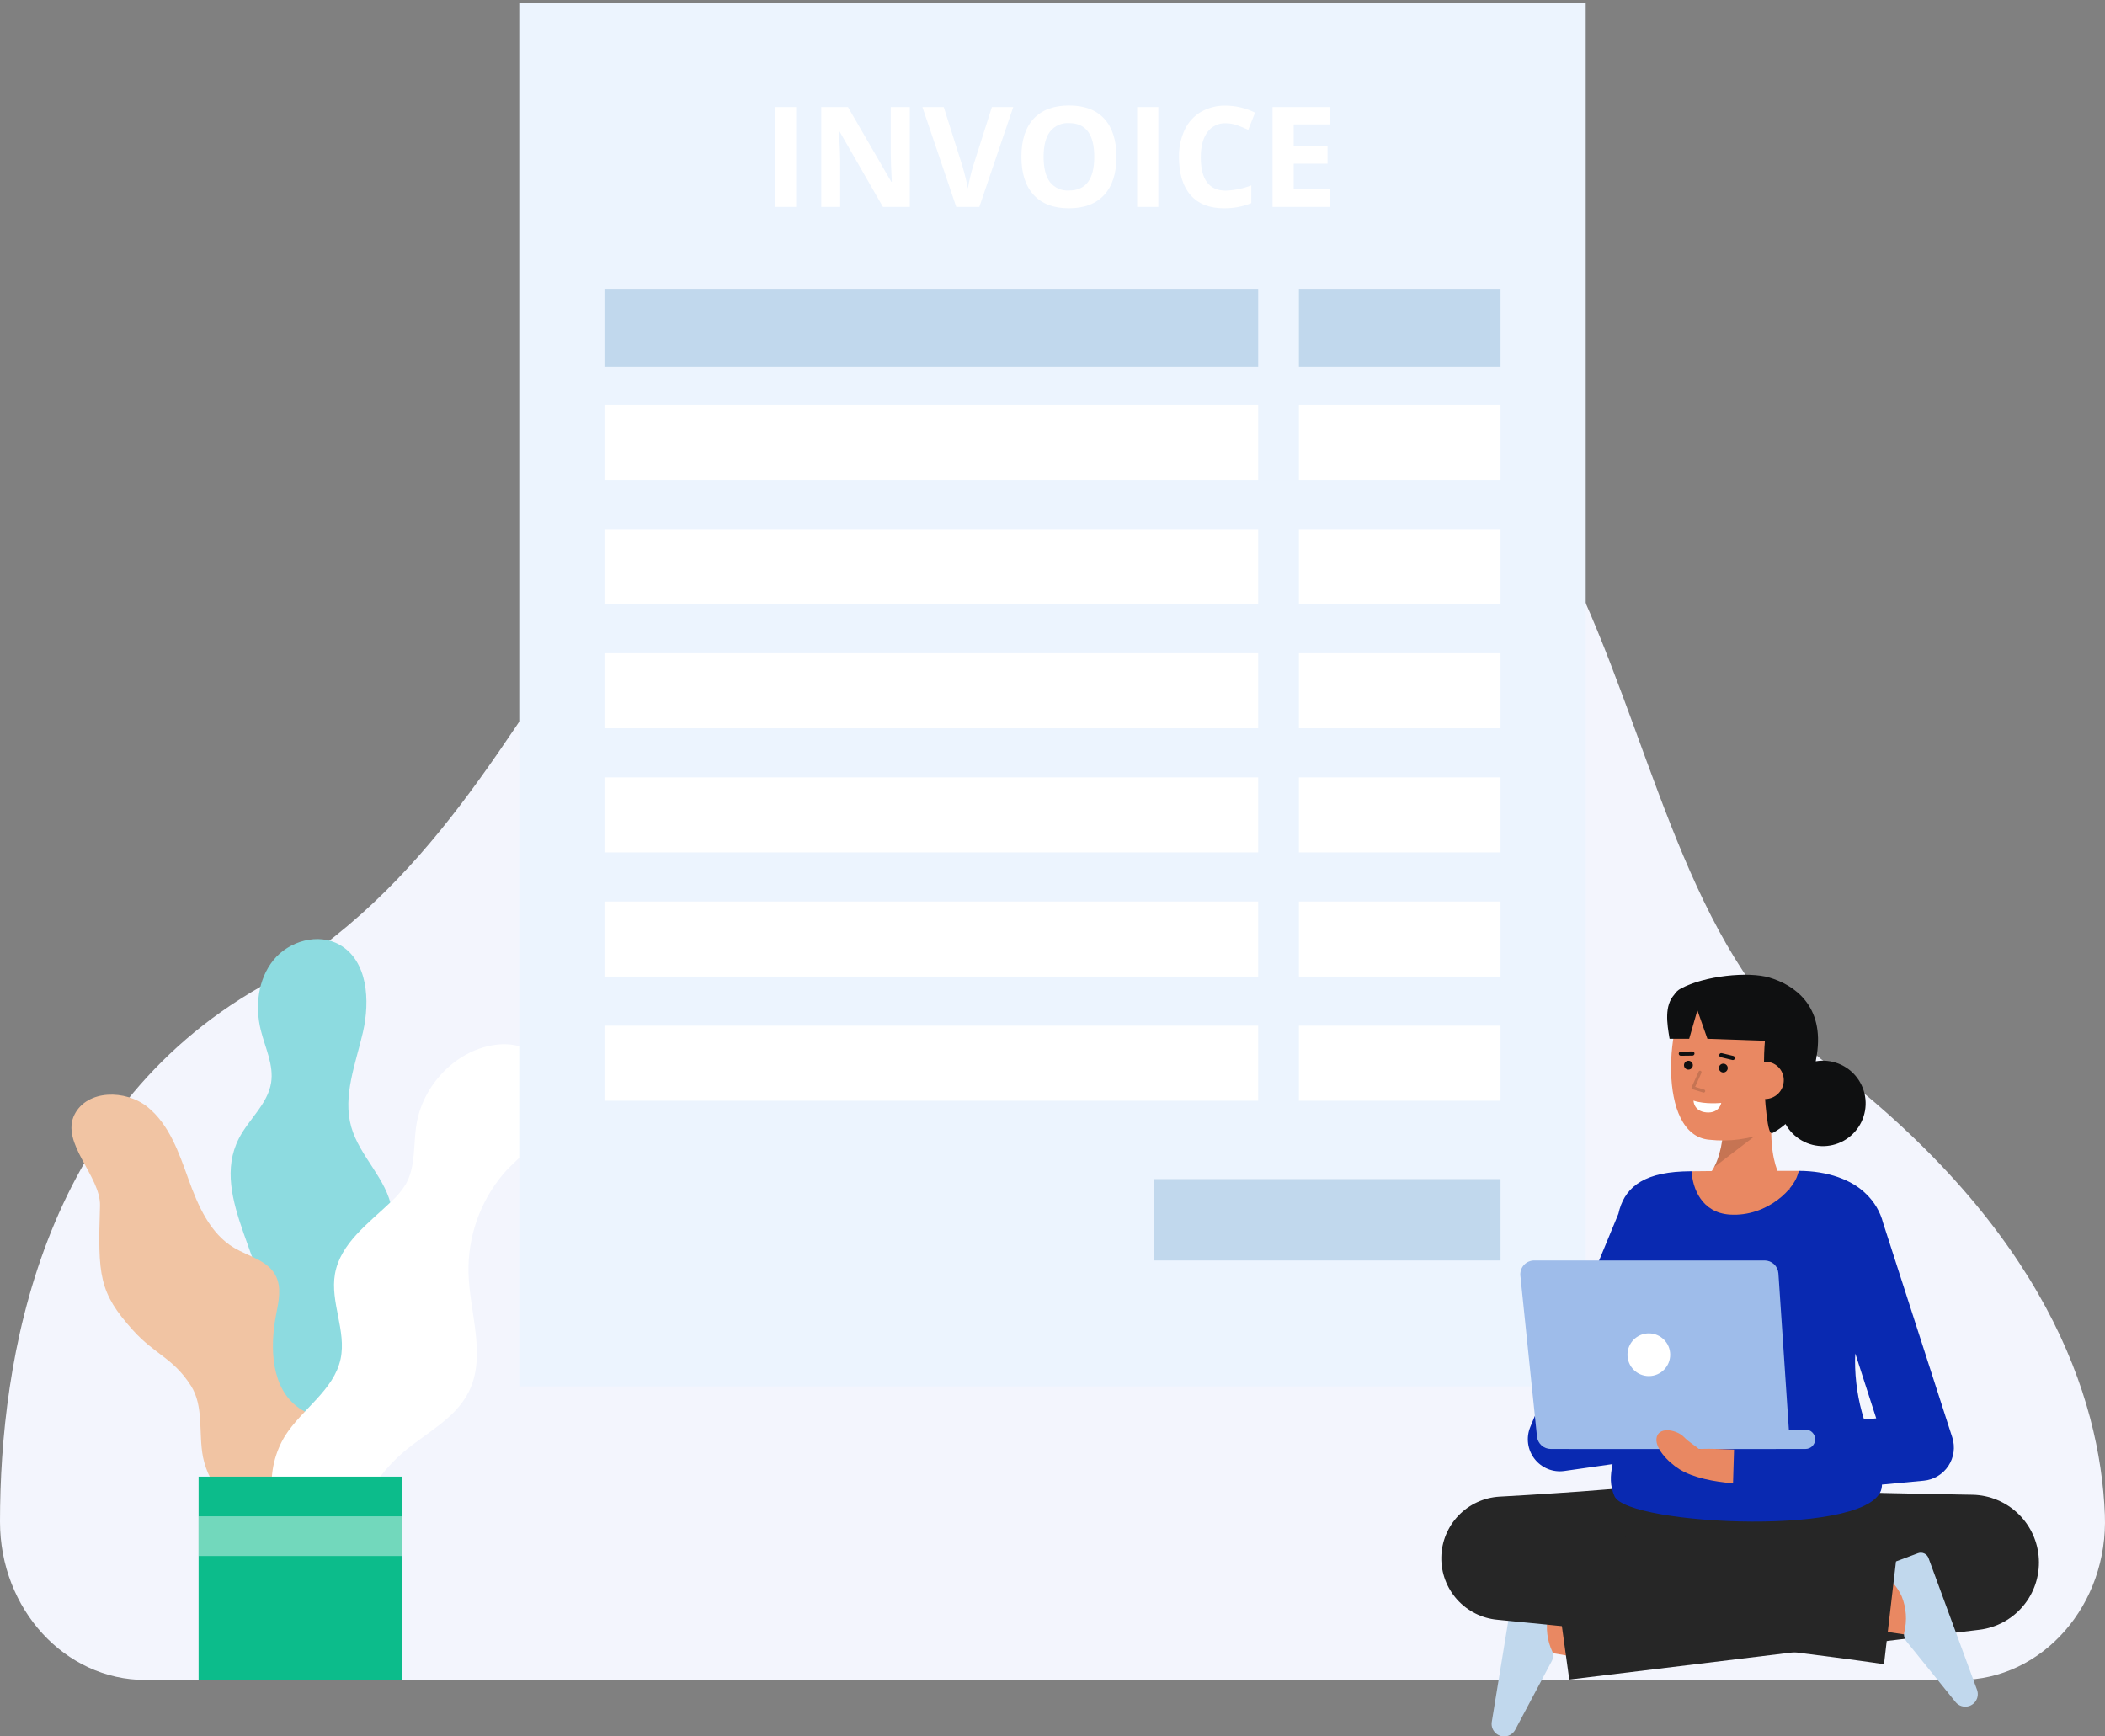 <svg width="120" height="99" viewBox="0 0 120 99" fill="none" xmlns="http://www.w3.org/2000/svg">
<rect x="0" y="0" width="120" height="99" fill="#808080" stroke="none"/>
<g clip-path="url(#clip0_192_10704)">
<path d="M111.721 95.781C116.437 95.781 120.2 91.489 119.992 86.348C119.719 79.626 116.569 70.134 104.153 60.649C89.012 49.082 95.841 15.778 63.67 18.076C31.5 20.375 34.567 44.986 14.84 56.267C2.284 63.447 0.001 77.497 0 86.762C0 91.745 3.711 95.781 8.278 95.781H111.721Z" fill="#F3F5FD"/>
<path d="M16.876 86.425C15.523 86.037 14.505 84.827 14.101 83.479C13.696 82.131 13.839 80.669 14.234 79.319C14.556 78.216 15.045 77.151 15.165 76.009C15.565 72.207 11.878 68.322 13.614 64.915C14.175 63.813 15.261 62.952 15.455 61.731C15.615 60.721 15.117 59.739 14.87 58.747C14.53 57.382 14.702 55.832 15.588 54.739C16.474 53.645 18.148 53.168 19.369 53.868C20.965 54.784 21.104 57.045 20.693 58.839C20.283 60.633 19.522 62.479 20.024 64.25C20.502 65.938 22.056 67.209 22.335 68.941C22.567 70.381 21.864 71.785 21.555 73.21C21.07 75.45 21.564 77.773 21.585 80.065C21.607 82.357 20.96 84.927 16.876 86.425Z" fill="#8DDBE0"/>
<path d="M14.789 86.643C13.984 86.387 13.262 85.922 12.697 85.294C12.131 84.667 11.743 83.901 11.572 83.074C11.307 81.71 11.632 80.178 10.885 79.007C9.874 77.419 8.837 77.239 7.578 75.84C5.642 73.688 5.574 72.735 5.701 68.75C5.755 67.064 3.428 65.162 4.248 63.543C4.97 62.116 7.165 62.109 8.409 63.113C9.654 64.117 10.201 65.726 10.743 67.23C11.284 68.735 11.97 70.326 13.344 71.143C14.168 71.632 15.248 71.859 15.703 72.703C16.069 73.381 15.885 74.208 15.738 74.964C15.368 76.866 15.461 79.185 17.056 80.283C17.776 80.778 18.719 80.949 19.311 81.592C19.896 82.228 19.99 83.17 19.95 84.033C19.873 85.692 19.416 87.312 18.614 88.767" fill="#F1C4A3"/>
<path d="M16.713 87.967C16.01 87.128 15.585 86.091 15.5 85C15.415 83.909 15.673 82.818 16.238 81.881C17.215 80.333 19.035 79.267 19.417 77.477C19.757 75.883 18.813 74.236 19.096 72.631C19.403 70.885 21.016 69.74 22.297 68.515C22.63 68.217 22.917 67.871 23.148 67.488C23.711 66.474 23.554 65.23 23.745 64.086C24.111 61.895 25.916 59.951 28.108 59.589C30.03 59.271 31.407 60.376 31.407 62.41C31.407 64.819 29.602 65.851 28.682 66.942C27.36 68.521 26.658 70.528 26.708 72.587C26.773 74.887 27.752 77.336 26.706 79.385C25.938 80.889 24.298 81.691 23.009 82.782C22.036 83.616 21.243 84.641 20.681 85.793C20.118 86.945 19.797 88.2 19.737 89.481" fill="white"/>
<path d="M22.912 84.189H11.321V95.781H22.912V84.189Z" fill="#0CBC8B"/>
<g opacity="0.42">
<path d="M22.912 86.45H11.321V88.713H22.912V86.45Z" fill="white"/>
</g>
<path d="M90.397 0.177H29.602V79.048H90.397V0.177Z" fill="#ECF4FE"/>
<path d="M85.541 23.085H74.048V27.363H85.541V23.085Z" fill="white"/>
<path d="M85.541 30.164H74.048V34.442H85.541V30.164Z" fill="white"/>
<path d="M85.541 37.242H74.048V41.52H85.541V37.242Z" fill="white"/>
<path d="M85.541 44.321H74.048V48.599H85.541V44.321Z" fill="white"/>
<path d="M85.541 51.399H74.048V55.678H85.541V51.399Z" fill="white"/>
<path d="M85.541 58.478H74.048V62.757H85.541V58.478Z" fill="white"/>
<path d="M71.725 23.085H34.459V27.363H71.725V23.085Z" fill="white"/>
<path d="M71.725 30.164H34.459V34.442H71.725V30.164Z" fill="white"/>
<path d="M71.725 37.242H34.459V41.52H71.725V37.242Z" fill="white"/>
<path d="M71.725 44.321H34.459V48.599H71.725V44.321Z" fill="white"/>
<path d="M71.725 51.399H34.459V55.678H71.725V51.399Z" fill="white"/>
<path d="M71.725 58.478H34.459V62.757H71.725V58.478Z" fill="white"/>
<path d="M91.23 94.716C90.899 94.66 87.17 94.023 87.17 94.023L87.785 90.422C87.785 90.422 91.504 91.057 91.834 91.112L91.23 94.716Z" fill="#E98862"/>
<path d="M85.043 98.171C85.027 98.268 85.031 98.367 85.055 98.462C85.08 98.558 85.123 98.647 85.184 98.724C85.244 98.802 85.32 98.866 85.406 98.913C85.492 98.96 85.587 98.989 85.685 98.998C85.821 99.01 85.957 98.983 86.078 98.92C86.198 98.857 86.299 98.761 86.367 98.643L88.474 94.684C88.514 94.607 88.538 94.522 88.543 94.436C88.548 94.349 88.534 94.263 88.502 94.182C88.198 93.538 88.109 92.814 88.248 92.116C88.378 91.576 88.657 91.084 89.054 90.695C89.093 90.662 89.121 90.618 89.135 90.569C89.15 90.52 89.15 90.468 89.136 90.419C89.122 90.37 89.094 90.325 89.056 90.291C89.018 90.258 88.971 90.235 88.921 90.227L86.87 89.883C86.809 89.873 86.747 89.875 86.688 89.889C86.628 89.903 86.571 89.928 86.522 89.964C86.472 90 86.429 90.045 86.397 90.097C86.365 90.149 86.343 90.207 86.333 90.268L85.043 98.171Z" fill="#C1D8ED"/>
<path d="M102.774 84.975C104.322 85.039 105.898 85.084 107.474 85.123L109.843 85.175L112.209 85.218L112.445 85.222C113.422 85.241 114.356 85.629 115.058 86.309C115.761 86.988 116.179 87.909 116.229 88.885C116.28 89.862 115.958 90.821 115.329 91.569C114.7 92.317 113.811 92.799 112.841 92.918L89.459 95.758L88.506 88.847L111.784 85.253L112.416 92.953L110.013 93.108L107.612 93.254C106.009 93.346 104.406 93.433 102.773 93.5L102.774 84.975Z" fill="#262626"/>
<path d="M108.673 93.202C105.445 92.732 105.124 92.646 105.017 92.618L105.966 89.089C105.955 89.087 105.941 89.083 105.925 89.079C106.189 89.137 107.83 89.387 109.198 89.587L108.673 93.202Z" fill="#E98862"/>
<path d="M112.705 96.343C112.739 96.436 112.753 96.534 112.747 96.632C112.742 96.73 112.716 96.826 112.671 96.913C112.627 97.001 112.565 97.079 112.489 97.141C112.413 97.204 112.325 97.25 112.231 97.277C112.1 97.314 111.961 97.314 111.83 97.275C111.7 97.236 111.583 97.161 111.494 97.058L108.674 93.571C108.62 93.503 108.581 93.425 108.56 93.341C108.539 93.257 108.536 93.169 108.552 93.084C108.728 92.394 108.678 91.666 108.409 91.007C108.179 90.502 107.811 90.072 107.348 89.765C107.304 89.74 107.268 89.702 107.245 89.657C107.221 89.611 107.211 89.56 107.215 89.51C107.22 89.459 107.239 89.41 107.27 89.37C107.301 89.329 107.342 89.298 107.39 89.28L109.339 88.554C109.396 88.532 109.457 88.522 109.519 88.525C109.58 88.527 109.64 88.541 109.696 88.567C109.752 88.593 109.802 88.629 109.844 88.674C109.885 88.719 109.918 88.772 109.939 88.829L112.705 96.343Z" fill="#C1D8ED"/>
<path d="M97.583 92.874C96.603 92.79 95.624 92.73 94.645 92.674C93.665 92.621 92.686 92.569 91.707 92.534L90.239 92.478L88.771 92.435C87.792 92.403 86.814 92.389 85.835 92.371L86.174 85.34C88.006 85.596 89.84 85.832 91.674 86.073C93.508 86.314 95.343 86.536 97.179 86.762L99.933 87.087L102.69 87.395C104.529 87.593 106.367 87.789 108.21 87.951L107.402 94.881C105.571 94.614 103.737 94.382 101.902 94.15L99.148 93.816L96.393 93.498C94.555 93.295 92.717 93.089 90.878 92.901C89.038 92.713 87.198 92.52 85.357 92.347C84.474 92.265 83.654 91.851 83.062 91.19C82.471 90.529 82.151 89.669 82.166 88.782C82.181 87.894 82.531 87.046 83.145 86.406C83.76 85.766 84.593 85.381 85.479 85.329L85.697 85.317C86.674 85.259 87.651 85.207 88.628 85.136L90.093 85.036L91.558 84.921C92.535 84.847 93.511 84.756 94.487 84.666C95.464 84.571 96.44 84.472 97.416 84.35L97.583 92.874Z" fill="#262626"/>
<path d="M106.329 83.907L106.844 92.555L91.971 92.381L93.094 84.724L106.329 83.907Z" fill="#262626"/>
<path d="M111.294 81.952L107.353 69.73C107.19 69.094 106.85 68.516 106.373 68.064C105.578 67.269 104.206 66.756 102.532 66.754C102.407 67.73 96.481 67.734 96.436 66.776C96.21 66.78 96.034 66.784 95.924 66.789C93.531 66.892 92.567 67.814 92.261 69.201L87.236 81.361C87.113 81.659 87.071 81.984 87.114 82.303C87.157 82.622 87.284 82.924 87.482 83.178C87.679 83.433 87.941 83.63 88.239 83.751C88.538 83.872 88.863 83.912 89.182 83.866L91.927 83.475C91.792 84.159 91.771 84.691 92.038 85.305C92.767 86.981 107.09 87.677 107.282 84.73C107.284 84.701 107.284 84.672 107.285 84.643L109.665 84.421C109.948 84.395 110.221 84.305 110.464 84.159C110.708 84.013 110.915 83.814 111.072 83.577C111.228 83.34 111.329 83.071 111.368 82.79C111.406 82.508 111.381 82.222 111.294 81.952ZM91.835 79.799L92.743 77.601C92.733 78.387 92.691 79.077 92.63 79.686L91.835 79.799ZM106.958 80.865L106.263 80.93C105.921 79.84 105.748 78.704 105.751 77.563C105.751 77.43 105.756 77.297 105.765 77.166L106.958 80.865Z" fill="#0929B1"/>
<path d="M101.382 72.602L101.996 81.768C102.004 81.876 101.989 81.984 101.952 82.086C101.916 82.188 101.859 82.282 101.785 82.361C101.711 82.44 101.622 82.503 101.522 82.546C101.423 82.589 101.316 82.611 101.208 82.611H88.407C88.211 82.611 88.023 82.539 87.877 82.408C87.732 82.277 87.641 82.097 87.62 81.902L86.673 72.736C86.662 72.626 86.674 72.515 86.708 72.41C86.742 72.304 86.798 72.208 86.873 72.125C86.947 72.043 87.037 71.978 87.138 71.933C87.24 71.888 87.349 71.864 87.46 71.864H100.593C100.794 71.864 100.987 71.941 101.133 72.078C101.279 72.215 101.368 72.402 101.382 72.602Z" fill="#9EBCEA"/>
<path d="M89.476 82.611H102.926C103.23 82.611 103.478 82.364 103.478 82.059C103.478 81.755 103.23 81.507 102.926 81.507H89.476C89.171 81.507 88.924 81.755 88.924 82.059C88.924 82.364 89.171 82.611 89.476 82.611Z" fill="#9EBCEA"/>
<path d="M93.996 78.455C94.668 78.455 95.213 77.91 95.213 77.237C95.213 76.565 94.668 76.019 93.996 76.019C93.323 76.019 92.778 76.565 92.778 77.237C92.778 77.91 93.323 78.455 93.996 78.455Z" fill="white"/>
<path d="M95.75 83.775C96.531 84.257 97.74 84.485 98.795 84.569L98.853 82.647C98.357 82.633 97.595 82.581 96.849 82.611C96.512 82.336 96.318 82.254 95.972 81.908C95.603 81.54 94.636 81.318 94.453 81.908C94.271 82.498 95.065 83.35 95.75 83.775Z" fill="#E98862"/>
<path d="M96.436 66.778C96.481 67.734 97.001 69.142 98.607 69.248C100.747 69.389 102.407 67.731 102.532 66.755H102.527C100.42 66.755 97.664 66.758 96.436 66.778Z" fill="#E98862"/>
<path d="M102.061 67.8C102.061 67.8 100.716 67.086 101.016 63.423L98.237 62.907C98.237 62.907 98.549 66.192 97.143 67.235L102.061 67.8Z" fill="#E98862"/>
<g opacity="0.15">
<path d="M97.712 66.548L100.022 64.781L98.208 64.763C98.155 65.383 97.987 65.989 97.712 66.548Z" fill="black"/>
</g>
<path d="M102.594 62.002C102.401 63.114 101.795 64.166 100.814 64.525C99.746 64.949 98.589 65.106 97.446 64.98C94.404 64.731 95.005 57.812 96.45 56.468C97.895 55.123 102.135 55.975 102.65 58.223C102.917 59.386 102.777 60.944 102.594 62.002Z" fill="#E98862"/>
<path d="M95.447 56.706C95.537 56.562 95.665 56.444 95.815 56.365C97.166 55.63 99.671 55.376 100.873 55.736C102.268 56.154 104.018 57.323 103.57 60.16C103.551 60.279 103.531 60.394 103.509 60.508C103.95 60.432 104.403 60.48 104.818 60.645C105.234 60.81 105.596 61.086 105.865 61.443C106.134 61.8 106.3 62.224 106.344 62.669C106.388 63.114 106.308 63.562 106.114 63.965C105.92 64.368 105.619 64.71 105.244 64.953C104.869 65.196 104.434 65.331 103.987 65.344C103.54 65.356 103.099 65.245 102.711 65.023C102.322 64.801 102.003 64.477 101.787 64.085C101.58 64.264 101.356 64.423 101.119 64.559C100.953 64.658 100.912 64.576 100.855 64.392C100.653 63.747 100.455 61.193 100.613 59.339L97.334 59.226L96.763 57.6L96.295 59.226H95.178C95.028 58.345 94.874 57.346 95.447 56.706Z" fill="#0F1011"/>
<path d="M98.241 61.146C98.38 61.146 98.493 61.033 98.493 60.894C98.493 60.755 98.38 60.642 98.241 60.642C98.102 60.642 97.989 60.755 97.989 60.894C97.989 61.033 98.102 61.146 98.241 61.146Z" fill="#0F1011"/>
<path d="M96.252 60.983C96.391 60.983 96.504 60.87 96.504 60.731C96.504 60.591 96.391 60.478 96.252 60.478C96.112 60.478 95.999 60.591 95.999 60.731C95.999 60.87 96.112 60.983 96.252 60.983Z" fill="#0F1011"/>
<path d="M95.815 60.193C95.784 60.192 95.755 60.18 95.734 60.158C95.713 60.136 95.7 60.106 95.7 60.076C95.7 60.045 95.712 60.016 95.733 59.993C95.754 59.971 95.783 59.958 95.813 59.957L96.481 59.948H96.483C96.513 59.949 96.543 59.962 96.564 59.984C96.585 60.006 96.597 60.035 96.598 60.066C96.598 60.096 96.586 60.126 96.565 60.148C96.544 60.17 96.515 60.184 96.484 60.185L95.817 60.193H95.815Z" fill="#0F1011"/>
<path d="M98.785 60.437C98.775 60.437 98.766 60.436 98.757 60.434L98.099 60.276C98.068 60.269 98.042 60.249 98.025 60.222C98.009 60.196 98.004 60.163 98.011 60.133C98.018 60.102 98.038 60.076 98.064 60.059C98.091 60.043 98.123 60.038 98.154 60.045L98.812 60.204C98.841 60.21 98.866 60.227 98.882 60.251C98.899 60.275 98.906 60.304 98.903 60.333C98.9 60.362 98.886 60.388 98.864 60.408C98.842 60.427 98.814 60.437 98.785 60.437Z" fill="#0F1011"/>
<path d="M99.552 61.511C99.531 61.792 99.622 62.071 99.805 62.285C99.989 62.5 100.25 62.633 100.531 62.656C100.812 62.679 101.091 62.59 101.307 62.408C101.523 62.226 101.658 61.966 101.683 61.685C101.697 61.544 101.682 61.403 101.64 61.268C101.598 61.133 101.529 61.009 101.438 60.901C101.347 60.794 101.235 60.705 101.109 60.642C100.983 60.579 100.845 60.541 100.705 60.532C99.943 60.508 99.601 60.922 99.552 61.511Z" fill="#E98862"/>
<g opacity="0.15">
<path d="M97.122 62.292C97.113 62.292 97.105 62.291 97.096 62.288L96.489 62.102C96.478 62.098 96.467 62.092 96.458 62.084C96.448 62.075 96.441 62.066 96.436 62.054C96.431 62.043 96.428 62.031 96.428 62.019C96.428 62.006 96.431 61.994 96.436 61.983L96.835 61.094C96.845 61.074 96.862 61.057 96.883 61.049C96.905 61.041 96.929 61.042 96.95 61.052C96.97 61.061 96.987 61.078 96.995 61.1C97.003 61.121 97.003 61.145 96.994 61.166L96.635 61.964L97.148 62.122C97.168 62.128 97.185 62.141 97.196 62.158C97.207 62.176 97.211 62.197 97.208 62.218C97.205 62.238 97.195 62.257 97.179 62.271C97.163 62.284 97.143 62.292 97.122 62.292H97.122Z" fill="black"/>
</g>
<path d="M98.124 62.88C98.124 62.88 97.194 62.978 96.541 62.75C96.541 62.75 96.546 63.363 97.282 63.423C98.019 63.484 98.124 62.88 98.124 62.88Z" fill="white"/>
<path d="M85.541 16.468H74.048V20.922H85.541V16.468Z" fill="#C1D8ED"/>
<path d="M71.725 16.468H34.459V20.922H71.725V16.468Z" fill="#C1D8ED"/>
<path d="M85.541 67.224H65.799V71.864H85.541V67.224Z" fill="#C1D8ED"/>
<path d="M44.178 11.798V6.106H45.385V11.798H44.178Z" fill="white"/>
<path d="M51.866 11.798H50.333L47.857 7.492H47.822C47.871 8.253 47.896 8.795 47.896 9.12V11.798H46.817V6.106H48.34L50.811 10.369H50.839C50.8 9.63 50.78 9.107 50.78 8.8V6.106H51.866V11.798Z" fill="white"/>
<path d="M56.545 6.106H57.763L55.829 11.798H54.513L52.583 6.106H53.8L54.872 9.493C54.932 9.693 54.993 9.926 55.057 10.192C55.121 10.458 55.16 10.643 55.176 10.747C55.246 10.323 55.343 9.905 55.468 9.494L56.545 6.106Z" fill="white"/>
<path d="M63.646 8.944C63.646 9.886 63.412 10.61 62.945 11.116C62.478 11.623 61.809 11.876 60.937 11.876C60.065 11.876 59.395 11.623 58.928 11.116C58.461 10.61 58.227 9.884 58.227 8.936C58.227 7.989 58.461 7.266 58.93 6.766C59.398 6.267 60.07 6.017 60.944 6.017C61.819 6.017 62.488 6.268 62.951 6.772C63.414 7.275 63.646 8 63.646 8.944ZM59.492 8.944C59.492 9.58 59.613 10.059 59.854 10.381C59.982 10.543 60.147 10.672 60.336 10.756C60.524 10.84 60.73 10.877 60.937 10.863C61.899 10.863 62.381 10.223 62.381 8.944C62.381 7.662 61.902 7.021 60.944 7.021C60.737 7.008 60.53 7.045 60.341 7.129C60.152 7.214 59.986 7.343 59.858 7.506C59.614 7.829 59.492 8.308 59.492 8.944Z" fill="white"/>
<path d="M64.825 11.798V6.106H66.032V11.798H64.825Z" fill="white"/>
<path d="M69.882 7.029C69.677 7.019 69.474 7.061 69.289 7.151C69.105 7.24 68.946 7.374 68.827 7.541C68.578 7.882 68.453 8.357 68.453 8.967C68.453 10.236 68.929 10.871 69.882 10.871C70.379 10.852 70.87 10.75 71.334 10.571V11.583C70.837 11.784 70.305 11.883 69.769 11.875C68.941 11.875 68.308 11.624 67.869 11.122C67.431 10.62 67.211 9.899 67.211 8.96C67.2 8.423 67.31 7.891 67.535 7.404C67.734 6.977 68.057 6.62 68.463 6.38C68.895 6.136 69.385 6.013 69.882 6.024C70.46 6.03 71.03 6.167 71.548 6.424L71.159 7.405C70.949 7.306 70.735 7.217 70.516 7.141C70.313 7.068 70.098 7.03 69.882 7.029Z" fill="white"/>
<path d="M75.822 11.798H72.544V6.106H75.822V7.095H73.751V8.345H75.678V9.334H73.751V10.801H75.821L75.822 11.798Z" fill="white"/>
</g>
<defs>
<clipPath id="clip0_192_10704">
<rect width="120" height="98.823" fill="white" transform="translate(0 0.177)"/>
</clipPath>
</defs>
</svg>
